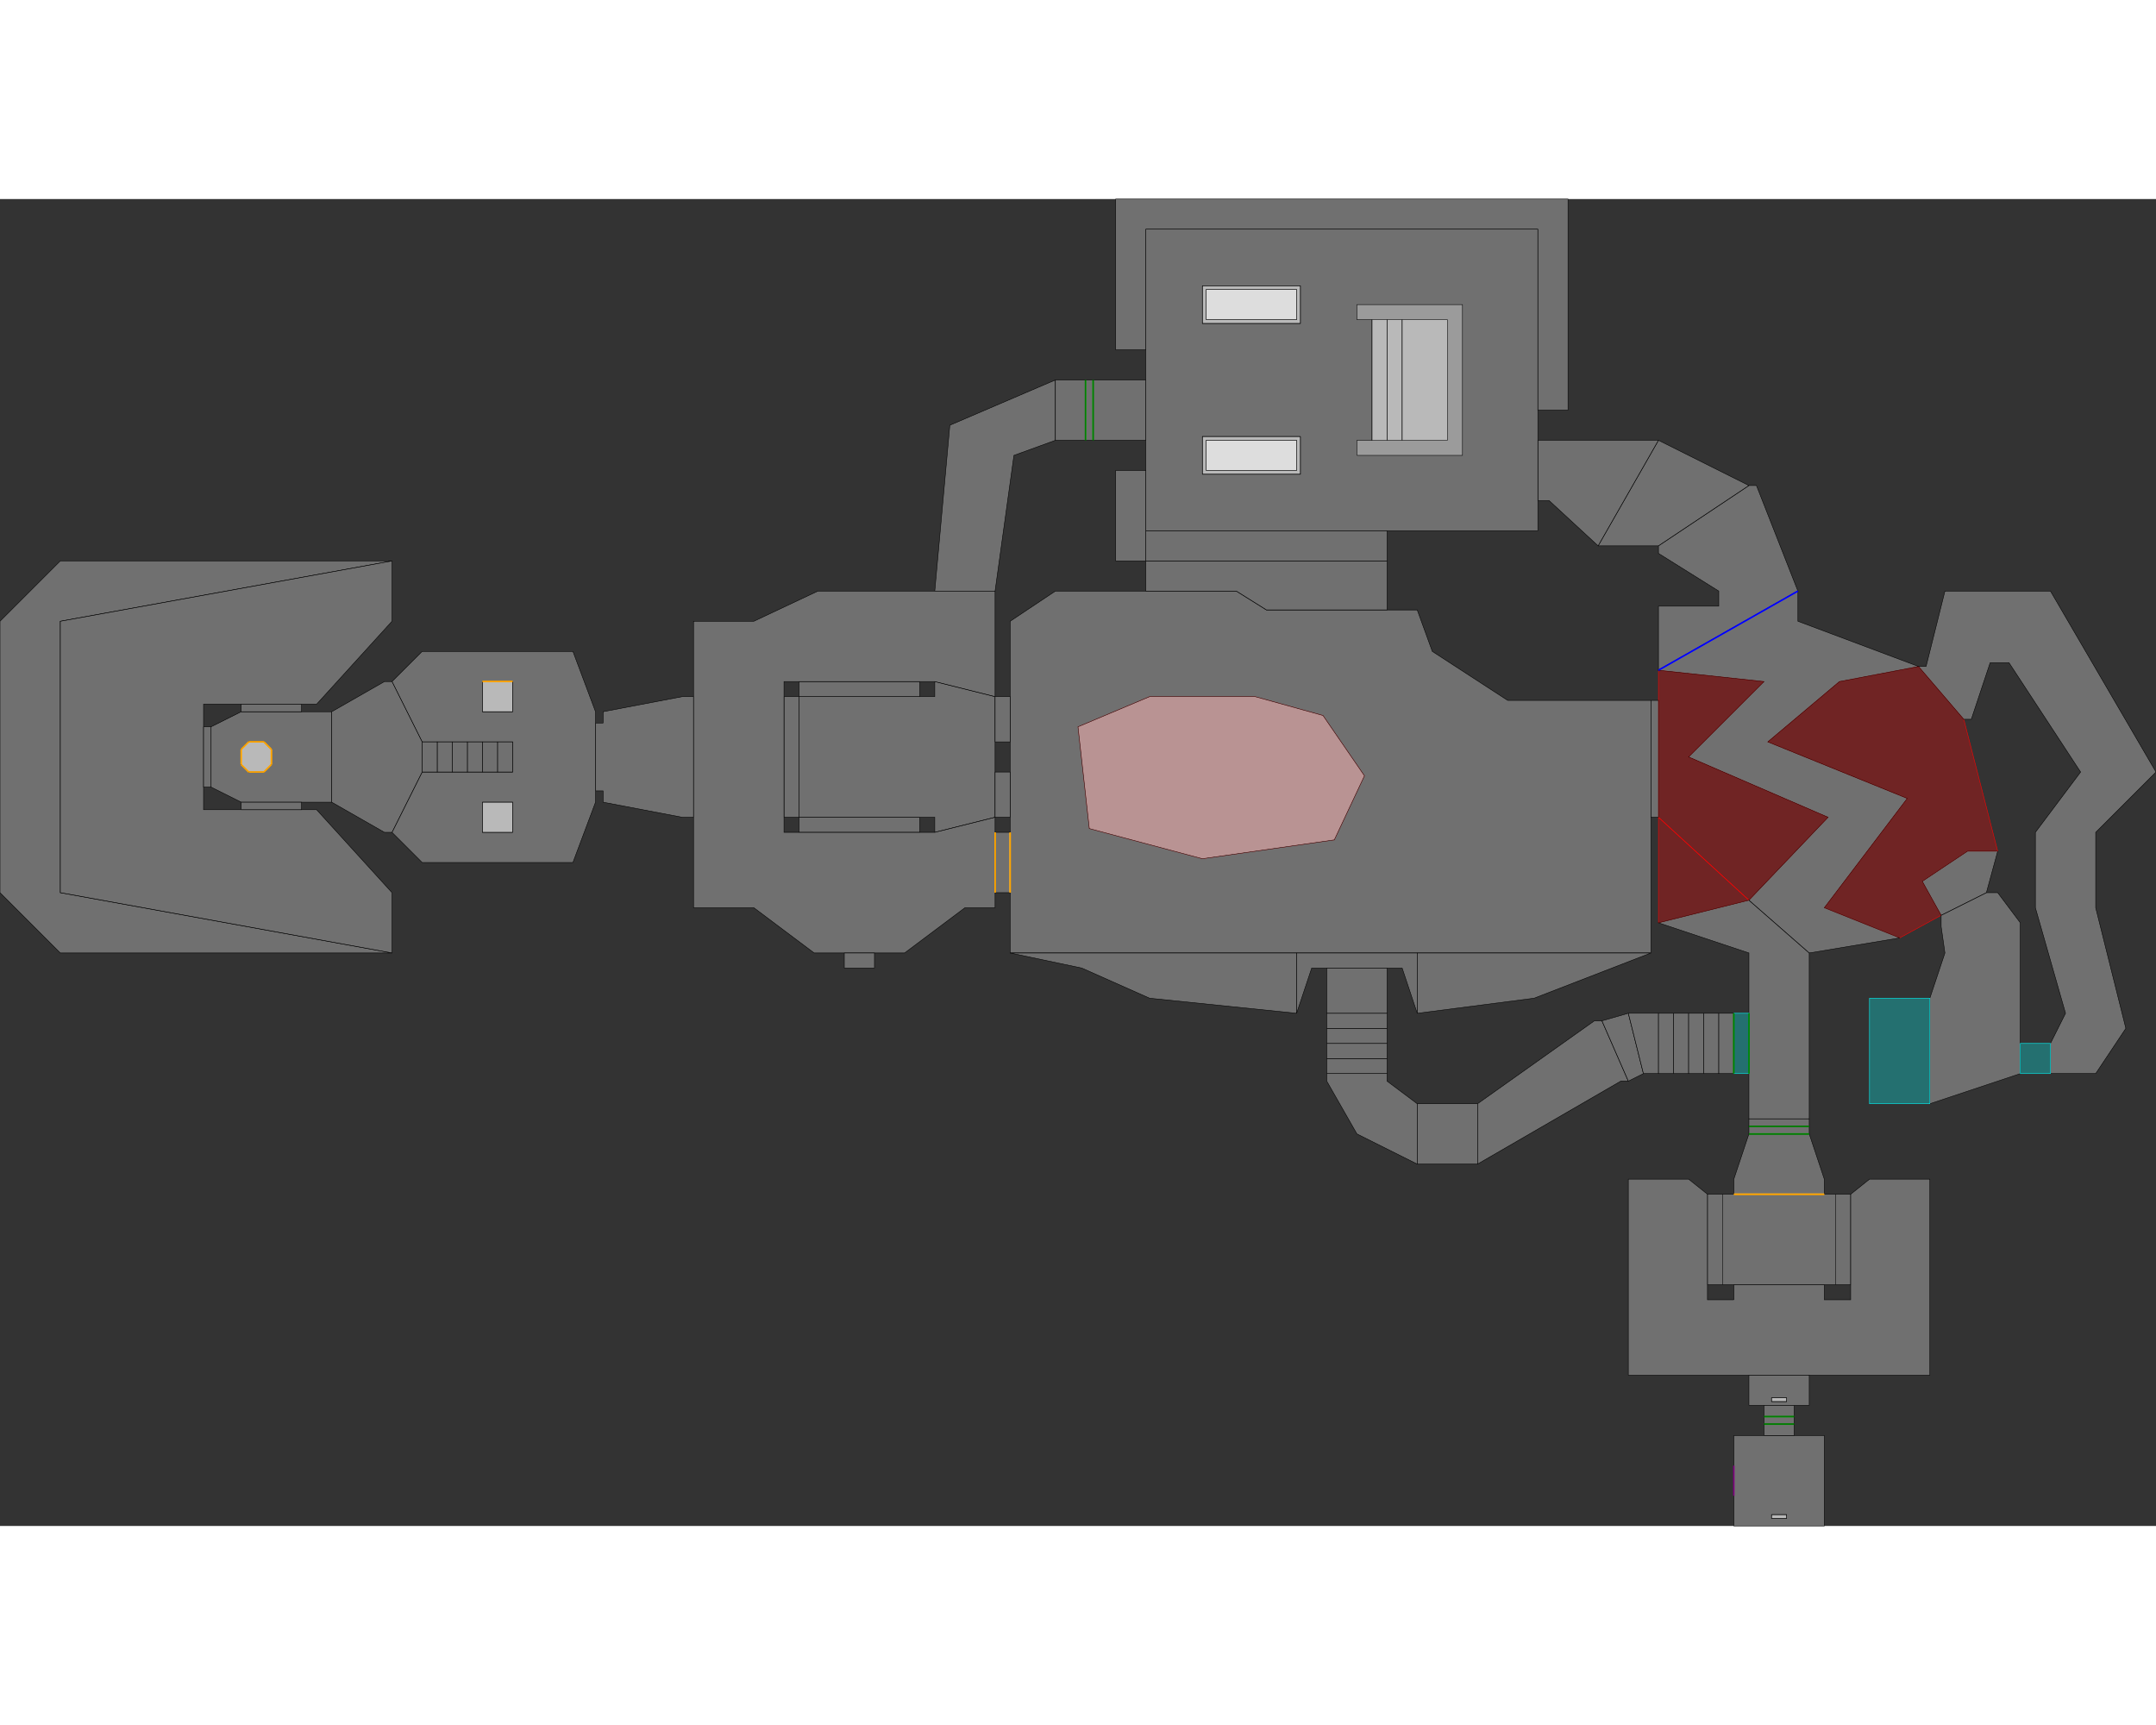 <?xml version="1.0" standalone="no"?>
<svg width="1280" height="1024" viewBox="-768 2048 4576 2816" xmlns="http://www.w3.org/2000/svg">
  <rect x="-768" y="2048" width="4576" height="2816" fill="#333333" stroke="none"/>
  <title>DOOM.wad - E1M1</title>
  <g>
    <!-- Sector type 0 -->
    <g stroke="black" fill="white" fill-opacity="0.3" stroke-width="1">
    <!-- Type 0 -->
    <polyline points="2048,3904 2176,3904 2176,3920 2240,3968 2240,4096 2112,4032 2048,3920 2048,3904" stroke="black" stroke-width="1"/>
    </g>
    <!-- Sector type 0 -->
    <g stroke="black" fill="white" fill-opacity="0.3" stroke-width="1">
    <!-- Type 0 -->
    <polyline points="2264,3968 2344,3968 2368,3968 2368,4096 2344,4096 2264,4096 2240,4096 2240,3968 2264,3968" stroke="black" stroke-width="1"/>
    </g>
    <!-- Sector type 0 -->
    <g stroke="black" fill="white" fill-opacity="0.3" stroke-width="1">
    <!-- Type 0 -->
    <polyline points="2368,3968 2368,4096 2672,3920 2688,3920 2632,3792 2616,3792 2368,3968" stroke="black" stroke-width="1"/>
    </g>
    <!-- Sector type 0 -->
    <g stroke="black" fill="white" fill-opacity="0.3" stroke-width="1">
    <!-- Type 0 -->
    <polyline points="2048,3904 2048,3872 2176,3872 2176,3904 2048,3904" stroke="black" stroke-width="1"/>
    </g>
    <!-- Sector type 0 -->
    <g stroke="black" fill="white" fill-opacity="0.3" stroke-width="1">
    <!-- Type 0 -->
    <polyline points="2688,3920 2632,3792 2688,3776 2720,3904 2688,3920" stroke="black" stroke-width="1"/>
    </g>
    <!-- Sector type 0 -->
    <g stroke="black" fill="white" fill-opacity="0.3" stroke-width="1">
    <!-- Type 0 -->
    <polyline points="2048,3872 2048,3840 2176,3840 2176,3872 2048,3872" stroke="black" stroke-width="1"/>
    </g>
    <!-- Sector type 0 -->
    <g stroke="black" fill="white" fill-opacity="0.3" stroke-width="1">
    <!-- Type 0 -->
    <polyline points="2720,3904 2688,3776 2752,3776 2752,3904 2720,3904" stroke="black" stroke-width="1"/>
    </g>
    <!-- Sector type 0 -->
    <g stroke="black" fill="white" fill-opacity="0.3" stroke-width="1">
    <!-- Type 0 -->
    <polyline points="2048,3840 2048,3808 2176,3808 2176,3840 2048,3840" stroke="black" stroke-width="1"/>
    </g>
    <!-- Sector type 0 -->
    <g stroke="black" fill="white" fill-opacity="0.3" stroke-width="1">
    <!-- Type 0 -->
    <polyline points="2752,3904 2752,3776 2784,3776 2784,3904 2752,3904" stroke="black" stroke-width="1"/>
    </g>
    <!-- Sector type 7 -->
    <g stroke="red" fill="red" fill-opacity="0.3" stroke-width="1">
    <!-- Type 0 -->
    <polyline points="2040,3144 2128,3272 2064,3408 1784,3448 1544,3384 1520,3168 1672,3104 1896,3104 2040,3144" stroke="red" stroke-width="1"/>
    </g>
    <!-- Sector type 0 -->
    <g stroke="black" fill="white" fill-opacity="0.3" stroke-width="1">
    <!-- Type 0 -->
    <polyline points="2048,3808 2048,3776 2176,3776 2176,3808 2048,3808" stroke="black" stroke-width="1"/>
    </g>
    <!-- Sector type 0 -->
    <g stroke="black" fill="white" fill-opacity="0.3" stroke-width="1">
    <!-- Type 0 -->
    <polyline points="2784,3904 2784,3776 2816,3776 2816,3904 2784,3904" stroke="black" stroke-width="1"/>
    </g>
    <!-- Sector type 0 -->
    <g stroke="black" fill="white" fill-opacity="0.3" stroke-width="1">
    <!-- Type 0 -->
    <polyline points="2432,3112 2736,3112 2736,3360 2736,3648 2240,3648 1984,3648 1376,3648 1376,3520 1376,3392 1376,3360 1376,3264 1376,3200 1376,3104 1376,2944 1472,2880 1664,2880 1856,2880 1920,2920 2176,2920 2240,2920 2272,3008 2432,3112" stroke="black" stroke-width="1"/>
    <!-- Type 0 -->
    <polyline points="1896,3104 2040,3144 2128,3272 2064,3408 1784,3448 1544,3384 1520,3168 1672,3104 1896,3104" stroke="black" stroke-width="1"/>
    <path d="M 1376 3520 L 1376 3392" stroke="orange" stroke-width="3" />    </g>
    <!-- Sector type 0 -->
    <g stroke="black" fill="white" fill-opacity="0.3" stroke-width="1">
    <!-- Type 0 -->
    <polyline points="1984,3648 1984,3776 1672,3744 1528,3680 1376,3648 1984,3648" stroke="black" stroke-width="1"/>
    </g>
    <!-- Sector type 0 -->
    <g stroke="black" fill="white" fill-opacity="0.3" stroke-width="1">
    <!-- Type 0 -->
    <polyline points="2240,3648 2240,3776 2208,3680 2176,3680 2048,3680 2016,3680 1984,3776 1984,3648 2240,3648" stroke="black" stroke-width="1"/>
    </g>
    <!-- Sector type 0 -->
    <g stroke="black" fill="white" fill-opacity="0.3" stroke-width="1">
    <!-- Type 0 -->
    <polyline points="2176,3704 2176,3680 2048,3680 2048,3704 2048,3776 2176,3776 2176,3704" stroke="black" stroke-width="1"/>
    </g>
    <!-- Sector type 0 -->
    <g stroke="black" fill="white" fill-opacity="0.3" stroke-width="1">
    <!-- Type 0 -->
    <polyline points="2736,3648 2488,3744 2240,3776 2240,3648 2736,3648" stroke="black" stroke-width="1"/>
    </g>
    <!-- Sector type 0 -->
    <g stroke="black" fill="white" fill-opacity="0.3" stroke-width="1">
    <!-- Type 0 -->
    <polyline points="2816,3904 2816,3776 2848,3776 2848,3904 2816,3904" stroke="black" stroke-width="1"/>
    </g>
    <!-- Sector type 7 -->
    <g stroke="red" fill="red" fill-opacity="0.3" stroke-width="1">
    <!-- Type 0 -->
    <polyline points="2752,3584 2752,3360 2944,3536 2752,3584" stroke="red" stroke-width="1"/>
    </g>
    <!-- Sector type 7 -->
    <g stroke="red" fill="red" fill-opacity="0.3" stroke-width="1">
    <!-- Type 0 -->
    <polyline points="3352,3568 3264,3616 3104,3552 3280,3320 2984,3200 3136,3072 3304,3040 3400,3152 3472,3432 3408,3432 3312,3496 3352,3568" stroke="red" stroke-width="1"/>
    </g>
    <!-- Sector type 0 -->
    <g stroke="black" fill="white" fill-opacity="0.3" stroke-width="1">
    <!-- Type 0 -->
    <polyline points="3328,3744 3328,3968 3520,3904 3520,3840 3520,3584 3472,3520 3448,3520 3352,3568 3352,3592 3360,3648 3328,3744" stroke="black" stroke-width="1"/>
    </g>
    <!-- Sector type 7 -->
    <g stroke="red" fill="red" fill-opacity="0.3" stroke-width="1">
    <!-- Type 0 -->
    <polyline points="2976,3072 2816,3232 3112,3360 2944,3536 2752,3360 2752,3112 2752,3048 2976,3072" stroke="red" stroke-width="1"/>
    </g>
    <!-- Sector type 9 -->
    <g stroke="aqua" fill="aqua" fill-opacity="0.3" stroke-width="1">
    <!-- Type 0 -->
    <polyline points="3304,3744 3328,3744 3328,3968 3304,3968 3200,3968 3200,3744 3304,3744" stroke="aqua" stroke-width="1"/>
    </g>
    <!-- Sector type 0 -->
    <g stroke="black" fill="white" fill-opacity="0.3" stroke-width="1">
    <!-- Type 0 -->
    <polyline points="2848,3904 2848,3776 2880,3776 2880,3904 2848,3904" stroke="black" stroke-width="1"/>
    </g>
    <!-- Sector type 0 -->
    <g stroke="black" fill="white" fill-opacity="0.3" stroke-width="1">
    <!-- Type 88 -->
    <polyline points="3048,2880 2752,3048 2752,2912 2880,2912 2880,2880 2752,2800 2752,2784 2944,2656 2960,2656 3048,2880" stroke="black" stroke-width="1"/>
    <path d="M 2752 3048 L 3048 2880" stroke="blue" stroke-width="3" />    </g>
    <!-- Sector type 0 -->
    <g stroke="black" fill="white" fill-opacity="0.3" stroke-width="1">
    <!-- Type 0 -->
    <polyline points="2944,3776 2944,3648 2752,3584 2944,3536 3072,3648 3072,4000 2944,4000 2944,3904 2944,3776" stroke="black" stroke-width="1"/>
    <path d="M 2944 3904 L 2944 3776" stroke="green" stroke-width="3" />    </g>
    <!-- Sector type 0 -->
    <g stroke="black" fill="white" fill-opacity="0.3" stroke-width="1">
    <!-- Type 0 -->
    <polyline points="3264,3616 3072,3648 2944,3536 3112,3360 2816,3232 2976,3072 2752,3048 3048,2880 3048,2944 3304,3040 3136,3072 2984,3200 3280,3320 3104,3552 3264,3616" stroke="black" stroke-width="1"/>
    <path d="M 2752 3048 L 3048 2880" stroke="blue" stroke-width="3" />    </g>
    <!-- Sector type 12 -->
    <g stroke="black" fill="white" fill-opacity="0.3" stroke-width="1">
    <!-- Type 0 -->
    <polyline points="2856,4352 2856,4160 2888,4160 2912,4160 3104,4160 3128,4160 3160,4160 3160,4352 3128,4352 3104,4352 2912,4352 2888,4352 2856,4352" stroke="black" stroke-width="1"/>
    <!-- Type 0 -->
    <polyline points="3128,4160 3128,4192 3128,4320 3128,4192 3128,4160" stroke="black" stroke-width="1"/>
    <!-- Type 0 -->
    <polyline points="2888,4320 2888,4352 2888,4320 2888,4192 2888,4160 2888,4192 2888,4320" stroke="black" stroke-width="1"/>
    <!-- Type 0 -->
    <polyline points="3128,4320 3128,4352 3128,4320" stroke="black" stroke-width="1"/>
    <path d="M 2912 4160 L 3104 4160" stroke="orange" stroke-width="3" />    </g>
    <!-- Sector type 0 -->
    <g stroke="black" fill="white" fill-opacity="0.3" stroke-width="1">
    <!-- Type 0 -->
    <polyline points="2912,4384 2912,4352 3104,4352 3104,4384 3160,4384 3160,4352 3160,4160 3200,4128 3328,4128 3328,4544 3072,4544 2944,4544 2688,4544 2688,4128 2816,4128 2856,4160 2856,4352 2856,4384 2912,4384" stroke="black" stroke-width="1"/>
    </g>
    <!-- Sector type 0 -->
    <g stroke="black" fill="white" fill-opacity="0.3" stroke-width="1">
    <!-- Type 0 -->
    <polyline points="2944,4608 2944,4544 3072,4544 3072,4608 3040,4608 2976,4608 2944,4608" stroke="black" stroke-width="1"/>
    <!-- Type 0 -->
    <polyline points="3024,4592 2992,4592 2992,4600 3024,4600 3024,4592" stroke="black" stroke-width="1"/>
    </g>
    <!-- Sector type 0 -->
    <g stroke="black" fill="white" fill-opacity="0.3" stroke-width="1">
    <!-- Type 0 -->
    <polyline points="2992,4600 3024,4600 3024,4592 2992,4592 2992,4600" stroke="black" stroke-width="1"/>
    </g>
    <!-- Sector type 0 -->
    <g stroke="black" fill="white" fill-opacity="0.3" stroke-width="1">
    <!-- Type 0 -->
    <polyline points="3040,4608 3040,4632 2976,4632 2976,4608 3040,4608" stroke="black" stroke-width="1"/>
    <path d="M 3040 4632 L 2976 4632" stroke="green" stroke-width="3" />    </g>
    <!-- Sector type 0 -->
    <g stroke="black" fill="white" fill-opacity="0.3" stroke-width="1">
    <!-- Type 0 -->
    <polyline points="3040,4632 3040,4648 2976,4648 2976,4632 3040,4632" stroke="black" stroke-width="1"/>
    <path d="M 2976 4648 L 3040 4648" stroke="green" stroke-width="3" />    <path d="M 3040 4632 L 2976 4632" stroke="green" stroke-width="3" />    </g>
    <!-- Sector type 0 -->
    <g stroke="black" fill="white" fill-opacity="0.3" stroke-width="1">
    <!-- Type 0 -->
    <polyline points="3040,4672 3104,4672 3104,4864 2912,4864 2912,4800 2912,4736 2912,4672 2976,4672 3040,4672" stroke="black" stroke-width="1"/>
    <!-- Type 0 -->
    <polyline points="2992,4840 2992,4848 3024,4848 3024,4840 2992,4840" stroke="black" stroke-width="1"/>
    <path d="M 2912 4800 L 2912 4736" stroke="purple" stroke-width="3" />    </g>
    <!-- Sector type 0 -->
    <g stroke="black" fill="white" fill-opacity="0.3" stroke-width="1">
    <!-- Type 0 -->
    <polyline points="2992,4848 3024,4848 3024,4840 2992,4840 2992,4848" stroke="black" stroke-width="1"/>
    </g>
    <!-- Sector type 0 -->
    <g stroke="black" fill="white" fill-opacity="0.3" stroke-width="1">
    <!-- Type 0 -->
    <polyline points="2976,4672 2976,4648 3040,4648 3040,4672 2976,4672" stroke="black" stroke-width="1"/>
    <path d="M 2976 4648 L 3040 4648" stroke="green" stroke-width="3" />    </g>
    <!-- Sector type 0 -->
    <g stroke="black" fill="white" fill-opacity="0.3" stroke-width="1">
    <!-- Type 1 -->
    <polyline points="2912,3904 2912,3776 2880,3776 2880,3904 2912,3904" stroke="black" stroke-width="1"/>
    <path d="M 2912 3776 L 2912 3904" stroke="green" stroke-width="3" />    </g>
    <!-- Sector type 0 -->
    <g stroke="black" fill="white" fill-opacity="0.3" stroke-width="1">
    <!-- Type 0 -->
    <polyline points="3072,4000 2944,4000 2944,4016 3072,4016 3072,4000" stroke="black" stroke-width="1"/>
    <path d="M 3072 4016 L 2944 4016" stroke="green" stroke-width="3" />    </g>
    <!-- Sector type 9 -->
    <g stroke="aqua" fill="aqua" fill-opacity="0.3" stroke-width="1">
    <!-- Type 0 -->
    <polyline points="2912,3776 2944,3776 2944,3904 2912,3904 2912,3776" stroke="aqua" stroke-width="1"/>
    <path d="M 2944 3904 L 2944 3776" stroke="green" stroke-width="3" />    <path d="M 2912 3776 L 2912 3904" stroke="green" stroke-width="3" />    </g>
    <!-- Sector type 0 -->
    <g stroke="black" fill="white" fill-opacity="0.3" stroke-width="1">
    <!-- Type 0 -->
    <polyline points="3072,4032 3104,4128 3104,4160 2912,4160 2912,4128 2944,4032 3072,4032" stroke="black" stroke-width="1"/>
    <path d="M 2912 4160 L 3104 4160" stroke="orange" stroke-width="3" />    <path d="M 2944 4032 L 3072 4032" stroke="green" stroke-width="3" />    </g>
    <!-- Sector type 0 -->
    <g stroke="black" fill="white" fill-opacity="0.3" stroke-width="1">
    <!-- Type 0 -->
    <polyline points="2944,4032 2944,4016 3072,4016 3072,4032 2944,4032" stroke="black" stroke-width="1"/>
    <path d="M 3072 4016 L 2944 4016" stroke="green" stroke-width="3" />    <path d="M 2944 4032 L 3072 4032" stroke="green" stroke-width="3" />    </g>
    <!-- Sector type 0 -->
    <g stroke="black" fill="white" fill-opacity="0.3" stroke-width="1">
    <!-- Type 0 -->
    <polyline points="928,3360 928,3104 1184,3104 1216,3104 1216,3072 1344,3104 1344,3200 1344,3264 1344,3360 1216,3392 1216,3360 1184,3360 928,3360" stroke="black" stroke-width="1"/>
    </g>
    <!-- Sector type 0 -->
    <g stroke="black" fill="white" fill-opacity="0.3" stroke-width="1">
    <!-- Type 0 -->
    <polyline points="2752,2560 2944,2656 2752,2784 2624,2784 2752,2560" stroke="black" stroke-width="1"/>
    </g>
    <!-- Sector type 0 -->
    <g stroke="black" fill="white" fill-opacity="0.3" stroke-width="1">
    <!-- Type 0 -->
    <polyline points="1184,3360 1184,3392 928,3392 928,3360 896,3360 896,3104 928,3104 928,3360 1184,3360" stroke="black" stroke-width="1"/>
    <!-- Type 0 -->
    <polyline points="928,3104 928,3072 1184,3072 1184,3104 928,3104" stroke="black" stroke-width="1"/>
    </g>
    <!-- Sector type 0 -->
    <g stroke="black" fill="white" fill-opacity="0.3" stroke-width="1">
    <!-- Type 0 -->
    <polyline points="496,3304 496,3160 512,3160 512,3136 680,3104 704,3104 704,3360 680,3360 512,3328 512,3304 496,3304" stroke="black" stroke-width="1"/>
    </g>
    <!-- Sector type 0 -->
    <g stroke="black" fill="white" fill-opacity="0.3" stroke-width="1">
    <!-- Type 0 -->
    <polyline points="64,3392 128,3264 160,3264 192,3264 224,3264 256,3264 288,3264 320,3264 320,3200 288,3200 256,3200 224,3200 192,3200 160,3200 128,3200 64,3072 128,3008 448,3008 496,3136 496,3160 496,3304 496,3328 448,3456 128,3456 64,3392" stroke="black" stroke-width="1"/>
    <!-- Type 0 -->
    <polyline points="320,3392 320,3328 256,3328 256,3392 320,3392" stroke="black" stroke-width="1"/>
    <!-- Type 0 -->
    <polyline points="256,3072 256,3136 320,3136 320,3072 256,3072" stroke="black" stroke-width="1"/>
    <path d="M 320 3072 L 256 3072" stroke="orange" stroke-width="3" />    </g>
    <!-- Sector type 0 -->
    <g stroke="black" fill="white" fill-opacity="0.3" stroke-width="1">
    <!-- Type 0 -->
    <polyline points="2496,2560 2520,2560 2752,2560 2624,2784 2520,2688 2496,2688 2496,2560" stroke="black" stroke-width="1"/>
    </g>
    <!-- Sector type 0 -->
    <g stroke="black" fill="white" fill-opacity="0.3" stroke-width="1">
    <!-- Type 0 -->
    <polyline points="2176,2816 1664,2816 1664,2880 1856,2880 1920,2920 2176,2920 2176,2816" stroke="black" stroke-width="1"/>
    </g>
    <!-- Sector type 0 -->
    <g stroke="black" fill="white" fill-opacity="0.3" stroke-width="1">
    <!-- Type 109 -->
    <polyline points="1376,3520 1376,3392 1344,3392 1344,3520 1376,3520" stroke="black" stroke-width="1"/>
    <path d="M 1344 3392 L 1344 3520" stroke="orange" stroke-width="3" />    <path d="M 1376 3520 L 1376 3392" stroke="orange" stroke-width="3" />    </g>
    <!-- Sector type 0 -->
    <g stroke="black" fill="white" fill-opacity="0.3" stroke-width="1">
    <!-- Type 0 -->
    <polyline points="2176,2752 1664,2752 1664,2624 1664,2600 1664,2560 1664,2432 1664,2392 1664,2368 1664,2112 2496,2112 2496,2496 2496,2520 2496,2560 2496,2688 2496,2752 2200,2752 2176,2752" stroke="black" stroke-width="1"/>
    <!-- Type 0 -->
    <polyline points="1992,2552 1784,2552 1784,2632 1992,2632 1992,2552" stroke="black" stroke-width="1"/>
    <!-- Type 0 -->
    <polyline points="1784,2232 1784,2312 1992,2312 1992,2232 1784,2232" stroke="black" stroke-width="1"/>
    <!-- Type 0 -->
    <polyline points="2112,2592 2336,2592 2336,2272 2112,2272 2112,2304 2144,2304 2144,2560 2112,2560 2112,2592" stroke="black" stroke-width="1"/>
    </g>
    <!-- Sector type 0 -->
    <g stroke="black" fill="white" fill-opacity="0.3" stroke-width="1">
    <!-- Type 0 -->
    <polyline points="1984,2304 1984,2240 1792,2240 1792,2304 1984,2304" stroke="black" stroke-width="1"/>
    <!-- Type 0 -->
    <polyline points="1992,2232 1784,2232 1784,2312 1992,2312 1992,2232" stroke="black" stroke-width="1"/>
    </g>
    <!-- Sector type 0 -->
    <g stroke="black" fill="white" fill-opacity="0.3" stroke-width="1">
    <!-- Type 0 -->
    <polyline points="1792,2304 1984,2304 1984,2240 1792,2240 1792,2304" stroke="black" stroke-width="1"/>
    </g>
    <!-- Sector type 0 -->
    <g stroke="black" fill="white" fill-opacity="0.3" stroke-width="1">
    <!-- Type 0 -->
    <polyline points="1984,2624 1984,2560 1792,2560 1792,2624 1984,2624" stroke="black" stroke-width="1"/>
    <!-- Type 0 -->
    <polyline points="1784,2632 1992,2632 1992,2552 1784,2552 1784,2632" stroke="black" stroke-width="1"/>
    </g>
    <!-- Sector type 0 -->
    <g stroke="black" fill="white" fill-opacity="0.3" stroke-width="1">
    <!-- Type 0 -->
    <polyline points="1792,2624 1984,2624 1984,2560 1792,2560 1792,2624" stroke="black" stroke-width="1"/>
    </g>
    <!-- Sector type 0 -->
    <g stroke="black" fill="white" fill-opacity="0.3" stroke-width="1">
    <!-- Type 0 -->
    <polyline points="1664,2432 1664,2560 1552,2560 1552,2432 1664,2432" stroke="black" stroke-width="1"/>
    <path d="M 1552 2560 L 1552 2432" stroke="green" stroke-width="3" />    </g>
    <!-- Sector type 0 -->
    <g stroke="black" fill="white" fill-opacity="0.3" stroke-width="1">
    <!-- Type 0 -->
    <polyline points="1216,2880 1248,2528 1472,2432 1472,2560 1384,2592 1344,2880 1216,2880" stroke="black" stroke-width="1"/>
    </g>
    <!-- Sector type 0 -->
    <g stroke="black" fill="white" fill-opacity="0.3" stroke-width="1">
    <!-- Type 0 -->
    <polyline points="1472,2432 1472,2560 1536,2560 1536,2432 1472,2432" stroke="black" stroke-width="1"/>
    <path d="M 1536 2432 L 1536 2560" stroke="green" stroke-width="3" />    </g>
    <!-- Sector type 0 -->
    <g stroke="black" fill="white" fill-opacity="0.3" stroke-width="1">
    <!-- Type 1 -->
    <polyline points="1552,2560 1552,2432 1536,2432 1536,2560 1552,2560" stroke="black" stroke-width="1"/>
    <path d="M 1536 2432 L 1536 2560" stroke="green" stroke-width="3" />    <path d="M 1552 2560 L 1552 2432" stroke="green" stroke-width="3" />    </g>
    <!-- Sector type 0 -->
    <g stroke="black" fill="white" fill-opacity="0.3" stroke-width="1">
    <!-- Type 0 -->
    <polyline points="1344,3104 1216,3072 1184,3072 928,3072 896,3072 896,3104 896,3360 896,3392 928,3392 1184,3392 1216,3392 1344,3360 1344,3392 1344,3520 1344,3552 1280,3552 1152,3648 1088,3648 1024,3648 960,3648 832,3552 704,3552 704,3360 704,3104 704,2944 832,2944 968,2880 1216,2880 1344,2880 1344,3104" stroke="black" stroke-width="1"/>
    <path d="M 1344 3392 L 1344 3520" stroke="orange" stroke-width="3" />    </g>
    <!-- Sector type 1 -->
    <g stroke="black" fill="white" fill-opacity="0.3" stroke-width="1">
    <!-- Type 0 -->
    <polyline points="1088,3680 1024,3680 1024,3648 1088,3648 1088,3680" stroke="black" stroke-width="1"/>
    </g>
    <!-- Sector type 0 -->
    <g stroke="black" fill="white" fill-opacity="0.3" stroke-width="1">
    <!-- Type 0 -->
    <polyline points="64,2816 -640,2944 -640,3520 64,3648 -640,3648 -768,3520 -768,2944 -640,2816 64,2816" stroke="black" stroke-width="1"/>
    </g>
    <!-- Sector type 0 -->
    <g stroke="black" fill="white" fill-opacity="0.3" stroke-width="1">
    <!-- Type 0 -->
    <polyline points="-96,3344 64,3520 64,3648 -640,3520 -640,2944 64,2816 64,2944 -96,3120 -128,3120 -256,3120 -336,3120 -336,3168 -336,3296 -336,3344 -256,3344 -128,3344 -96,3344" stroke="black" stroke-width="1"/>
    </g>
    <!-- Sector type 0 -->
    <g stroke="black" fill="white" fill-opacity="0.3" stroke-width="1">
    <!-- Type 0 -->
    <polyline points="2736,3112 2752,3112 2752,3360 2736,3360 2736,3112" stroke="black" stroke-width="1"/>
    </g>
    <!-- Sector type 0 -->
    <g stroke="black" fill="white" fill-opacity="0.3" stroke-width="1">
    <!-- Type 0 -->
    <polyline points="1376,3360 1376,3264 1344,3264 1344,3360 1376,3360" stroke="black" stroke-width="1"/>
    </g>
    <!-- Sector type 0 -->
    <g stroke="black" fill="white" fill-opacity="0.3" stroke-width="1">
    <!-- Type 0 -->
    <polyline points="1344,3104 1344,3200 1376,3200 1376,3104 1344,3104" stroke="black" stroke-width="1"/>
    </g>
    <!-- Sector type 0 -->
    <g stroke="black" fill="white" fill-opacity="0.3" stroke-width="1">
    <!-- Type 0 -->
    <polyline points="2176,2560 2144,2560 2144,2304 2176,2304 2176,2560" stroke="black" stroke-width="1"/>
    </g>
    <!-- Sector type 0 -->
    <g stroke="black" fill="white" fill-opacity="0.3" stroke-width="1">
    <!-- Type 0 -->
    <polyline points="288,3200 288,3264 320,3264 320,3200 288,3200" stroke="black" stroke-width="1"/>
    </g>
    <!-- Sector type 0 -->
    <g stroke="black" fill="white" fill-opacity="0.3" stroke-width="1">
    <!-- Type 0 -->
    <polyline points="2208,2560 2176,2560 2176,2304 2208,2304 2208,2560" stroke="black" stroke-width="1"/>
    </g>
    <!-- Sector type 0 -->
    <g stroke="black" fill="white" fill-opacity="0.3" stroke-width="1">
    <!-- Type 0 -->
    <polyline points="288,3200 256,3200 256,3264 288,3264 288,3200" stroke="black" stroke-width="1"/>
    </g>
    <!-- Sector type 0 -->
    <g stroke="black" fill="white" fill-opacity="0.3" stroke-width="1">
    <!-- Type 0 -->
    <polyline points="2208,2560 2208,2304 2304,2304 2304,2560 2208,2560" stroke="black" stroke-width="1"/>
    </g>
    <!-- Sector type 0 -->
    <g stroke="black" fill="white" fill-opacity="0.3" stroke-width="1">
    <!-- Type 0 -->
    <polyline points="1664,2816 1664,2752 2176,2752 2176,2816 1664,2816" stroke="black" stroke-width="1"/>
    </g>
    <!-- Sector type 0 -->
    <g stroke="black" fill="white" fill-opacity="0.3" stroke-width="1">
    <!-- Type 0 -->
    <polyline points="2496,2048 2560,2048 2560,2112 2560,2496 2496,2496 2496,2112 1664,2112 1664,2368 1600,2368 1600,2112 1600,2048 1664,2048 2496,2048" stroke="black" stroke-width="1"/>
    </g>
    <!-- Sector type 0 -->
    <g stroke="black" fill="white" fill-opacity="0.3" stroke-width="1">
    <!-- Type 0 -->
    <polyline points="1664,2816 1600,2816 1600,2752 1600,2624 1664,2624 1664,2752 1664,2816" stroke="black" stroke-width="1"/>
    </g>
    <!-- Sector type 8 -->
    <g stroke="black" fill="white" fill-opacity="0.3" stroke-width="1">
    <!-- Type 0 -->
    <polyline points="256,3328 256,3392 320,3392 320,3328 256,3328" stroke="black" stroke-width="1"/>
    </g>
    <!-- Sector type 8 -->
    <g stroke="black" fill="white" fill-opacity="0.3" stroke-width="1">
    <!-- Type 0 -->
    <polyline points="256,3072 256,3136 320,3136 320,3072 256,3072" stroke="black" stroke-width="1"/>
    <path d="M 320 3072 L 256 3072" stroke="orange" stroke-width="3" />    </g>
    <!-- Sector type 0 -->
    <g stroke="black" fill="white" fill-opacity="0.3" stroke-width="1">
    <!-- Type 0 -->
    <polyline points="256,3200 224,3200 224,3264 256,3264 256,3200" stroke="black" stroke-width="1"/>
    </g>
    <!-- Sector type 0 -->
    <g stroke="black" fill="white" fill-opacity="0.3" stroke-width="1">
    <!-- Type 0 -->
    <polyline points="224,3200 192,3200 192,3264 224,3264 224,3200" stroke="black" stroke-width="1"/>
    </g>
    <!-- Sector type 0 -->
    <g stroke="black" fill="white" fill-opacity="0.3" stroke-width="1">
    <!-- Type 0 -->
    <polyline points="192,3200 160,3200 160,3264 192,3264 192,3200" stroke="black" stroke-width="1"/>
    </g>
    <!-- Sector type 0 -->
    <g stroke="black" fill="white" fill-opacity="0.3" stroke-width="1">
    <!-- Type 0 -->
    <polyline points="128,3264 160,3264 160,3200 128,3200 128,3264" stroke="black" stroke-width="1"/>
    </g>
    <!-- Sector type 0 -->
    <g stroke="black" fill="white" fill-opacity="0.3" stroke-width="1">
    <!-- Type 0 -->
    <polyline points="3472,3432 3408,3432 3312,3496 3352,3568 3448,3520 3472,3432" stroke="black" stroke-width="1"/>
    </g>
    <!-- Sector type 0 -->
    <g stroke="black" fill="white" fill-opacity="0.3" stroke-width="1">
    <!-- Type 0 -->
    <polyline points="-128,3328 -256,3328 -320,3296 -320,3168 -256,3136 -128,3136 -88,3136 -64,3136 -64,3328 -88,3328 -128,3328" stroke="black" stroke-width="1"/>
    <!-- Type 48 -->
    <polyline points="-208,3264 -192,3248 -192,3216 -208,3200 -240,3200 -256,3216 -256,3248 -240,3264 -208,3264" stroke="black" stroke-width="1"/>
    <path d="M -240 3264 L -208 3264" stroke="orange" stroke-width="3" />    <path d="M -208 3264 L -192 3248" stroke="orange" stroke-width="3" />    <path d="M -192 3248 L -192 3216" stroke="orange" stroke-width="3" />    <path d="M -192 3216 L -208 3200" stroke="orange" stroke-width="3" />    <path d="M -208 3200 L -240 3200" stroke="orange" stroke-width="3" />    <path d="M -240 3200 L -256 3216" stroke="orange" stroke-width="3" />    <path d="M -256 3216 L -256 3248" stroke="orange" stroke-width="3" />    <path d="M -256 3248 L -240 3264" stroke="orange" stroke-width="3" />    </g>
    <!-- Sector type 0 -->
    <g stroke="black" fill="white" fill-opacity="0.3" stroke-width="1">
    <!-- Type 0 -->
    <polyline points="48,3392 64,3392 128,3264 128,3200 64,3072 48,3072 -64,3136 -64,3328 48,3392" stroke="black" stroke-width="1"/>
    </g>
    <!-- Sector type 0 -->
    <g stroke="black" fill="white" fill-opacity="0.3" stroke-width="1">
    <!-- Type 0 -->
    <polyline points="3320,3040 3360,2880 3584,2880 3808,3264 3680,3392 3680,3552 3744,3808 3680,3904 3584,3904 3584,3840 3616,3776 3552,3552 3552,3392 3648,3264 3496,3032 3456,3032 3416,3152 3400,3152 3304,3040 3320,3040" stroke="black" stroke-width="1"/>
    </g>
    <!-- Sector type 9 -->
    <g stroke="aqua" fill="aqua" fill-opacity="0.3" stroke-width="1">
    <!-- Type 0 -->
    <polyline points="3536,3840 3520,3840 3520,3904 3536,3904 3584,3904 3584,3840 3536,3840" stroke="aqua" stroke-width="1"/>
    </g>
    <!-- Sector type 0 -->
    <g stroke="black" fill="white" fill-opacity="0.3" stroke-width="1">
    <!-- Type 48 -->
    <polyline points="-192,3216 -208,3200 -240,3200 -256,3216 -256,3248 -240,3264 -208,3264 -192,3248 -192,3216" stroke="black" stroke-width="1"/>
    <path d="M -240 3264 L -208 3264" stroke="orange" stroke-width="3" />    <path d="M -208 3264 L -192 3248" stroke="orange" stroke-width="3" />    <path d="M -192 3248 L -192 3216" stroke="orange" stroke-width="3" />    <path d="M -192 3216 L -208 3200" stroke="orange" stroke-width="3" />    <path d="M -208 3200 L -240 3200" stroke="orange" stroke-width="3" />    <path d="M -240 3200 L -256 3216" stroke="orange" stroke-width="3" />    <path d="M -256 3216 L -256 3248" stroke="orange" stroke-width="3" />    <path d="M -256 3248 L -240 3264" stroke="orange" stroke-width="3" />    </g>
    <!-- Sector type 0 -->
    <g stroke="black" fill="white" fill-opacity="0.3" stroke-width="1">
    <!-- Type 0 -->
    <polyline points="-128,3120 -128,3136 -256,3136 -256,3120 -128,3120" stroke="black" stroke-width="1"/>
    </g>
    <!-- Sector type 0 -->
    <g stroke="black" fill="white" fill-opacity="0.3" stroke-width="1">
    <!-- Type 0 -->
    <polyline points="-336,3168 -320,3168 -320,3296 -336,3296 -336,3168" stroke="black" stroke-width="1"/>
    </g>
    <!-- Sector type 0 -->
    <g stroke="black" fill="white" fill-opacity="0.3" stroke-width="1">
    <!-- Type 0 -->
    <polyline points="-256,3344 -256,3328 -128,3328 -128,3344 -256,3344" stroke="black" stroke-width="1"/>
    </g>
  </g>
</svg>
